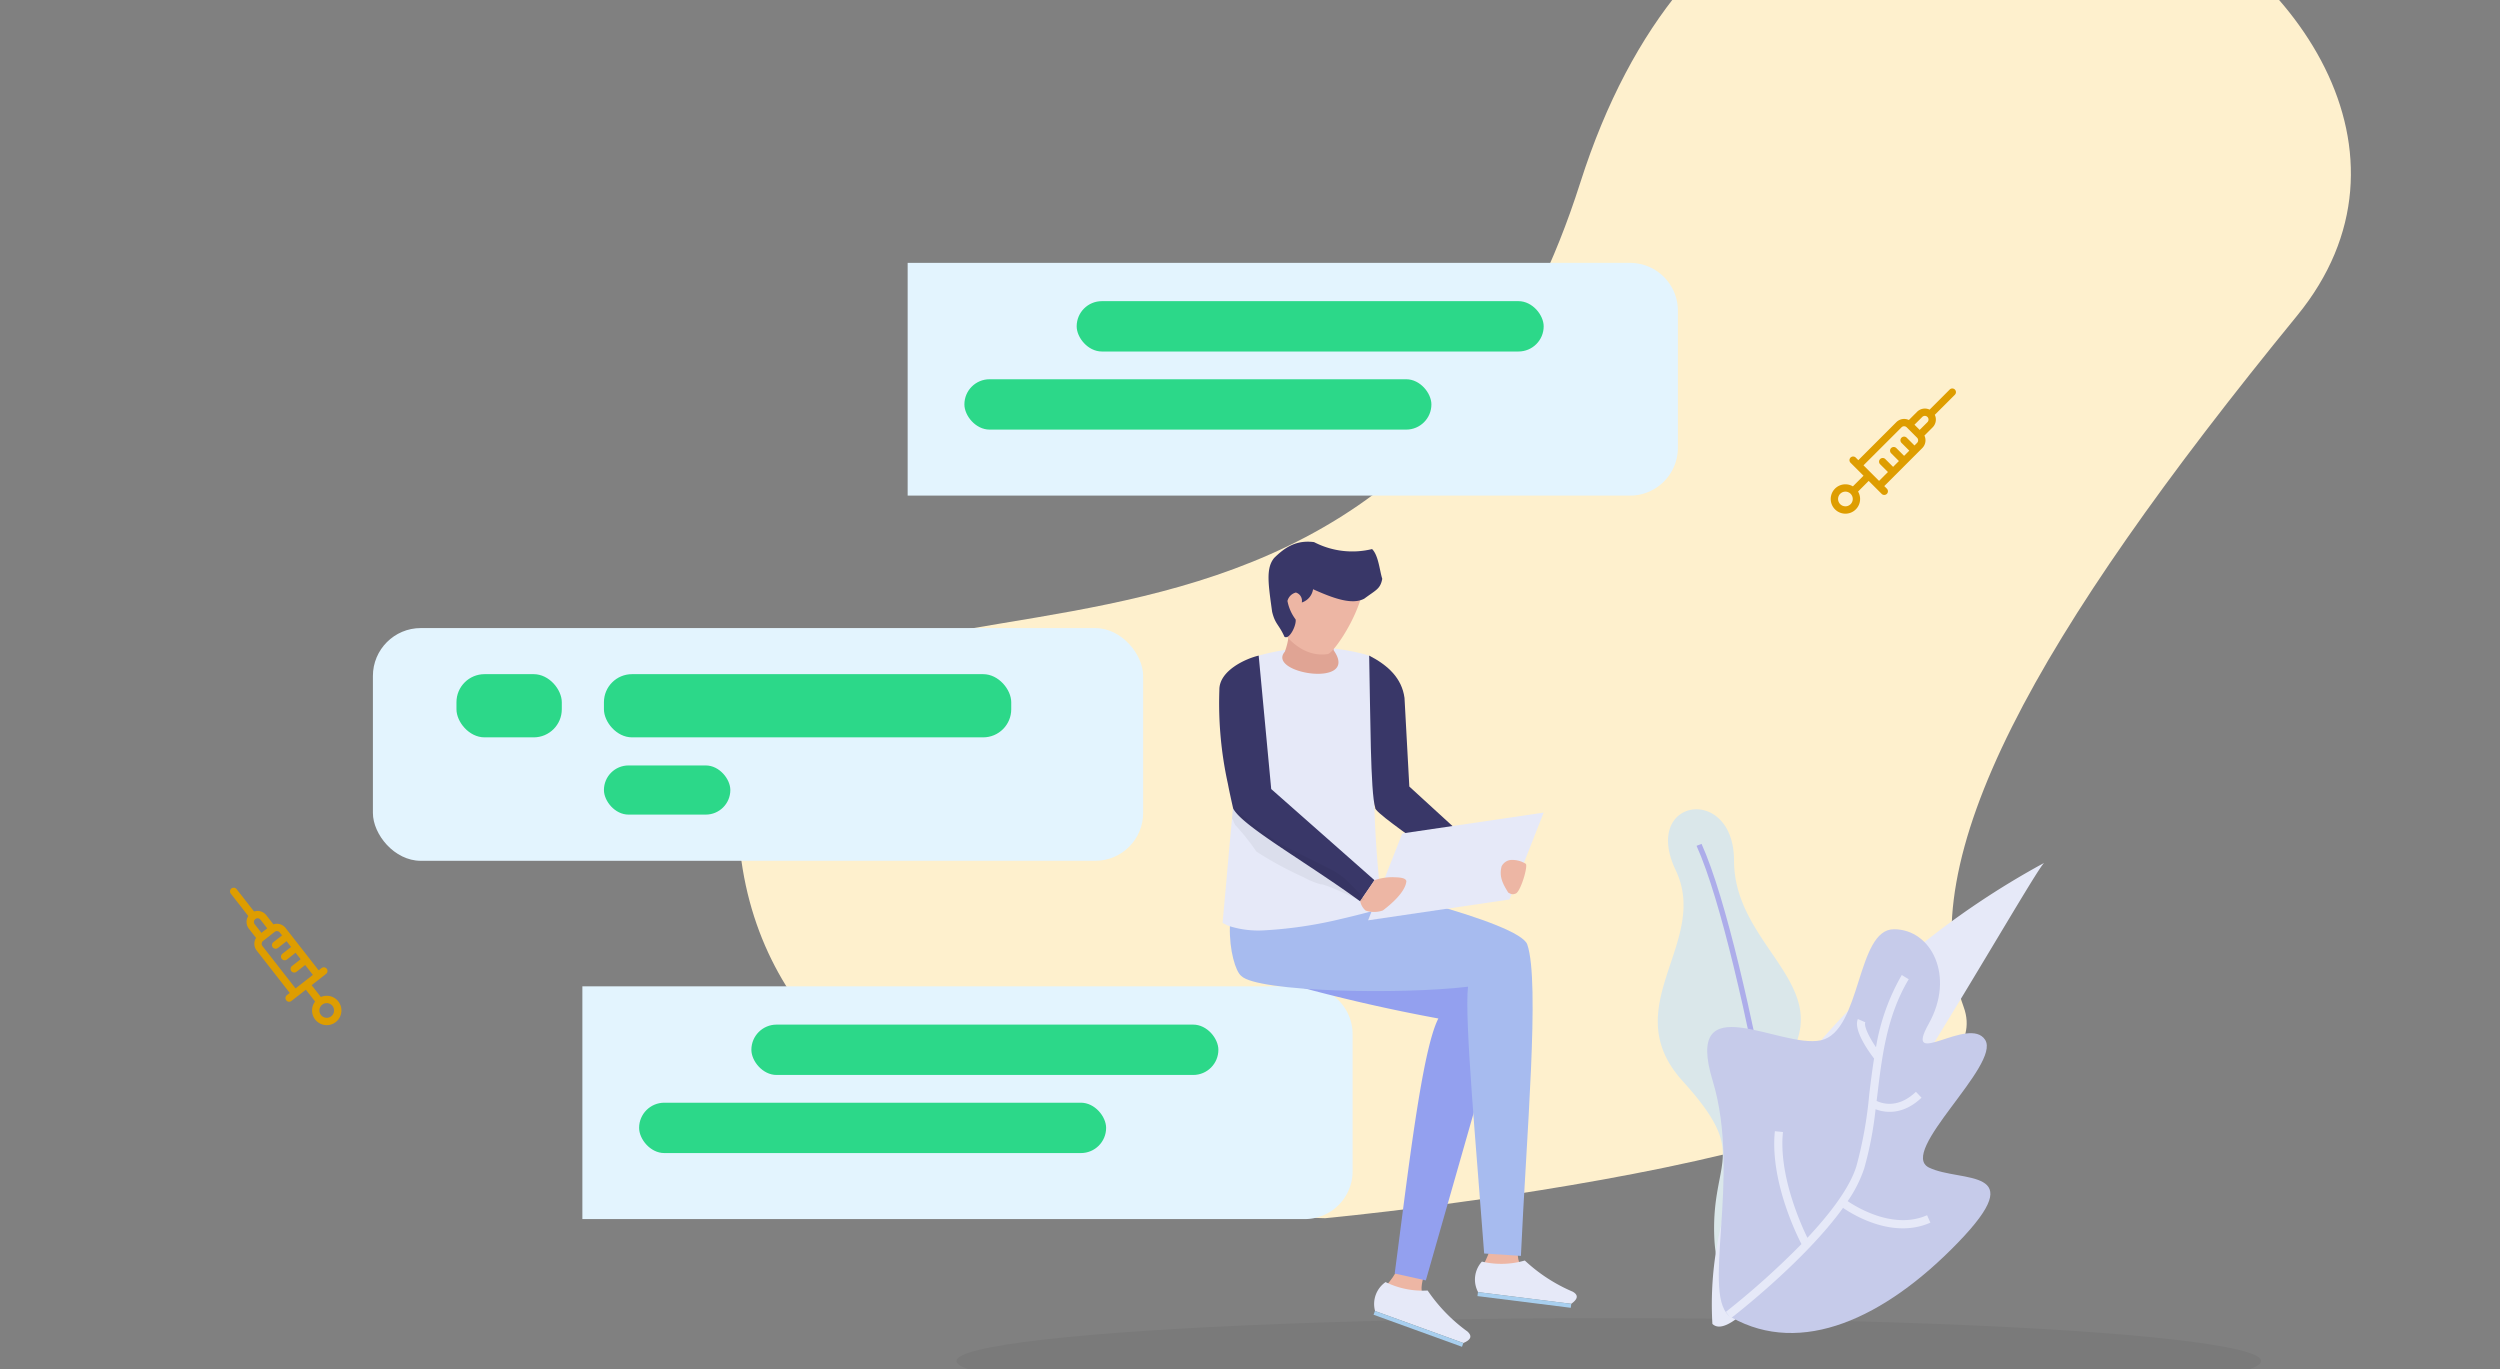 <svg xmlns="http://www.w3.org/2000/svg" xmlns:xlink="http://www.w3.org/1999/xlink" width="356" height="195" viewBox="0 0 356 195"><rect x="0" y="0" width="356" height="195" fill="#808080" stroke="none"/><defs><style>.a{fill:#f7fffc;}.b{clip-path:url(#a);}.c{opacity:0.05;}.d{fill:#fef0cd;}.e{fill:#dae7ea;}.f{fill:#adadea;}.g{fill:#e6e9f8;}.h{fill:#c6cbea;}.i{fill:#e3f4fe;}.j{fill:#2cd889;}.k{fill:#edb6a4;}.l{fill:#a8cfef;}.m{fill:#93a0ef;}.n{fill:#a7bbef;}.o{fill:#393768;}.p{fill:#e0a494;}.q{fill:#de9d00;}</style><clipPath id="a"><rect class="a" width="356" height="195" transform="translate(-0.02 -0.379)"/></clipPath></defs><g transform="translate(-1533.98 -264.621)"><g transform="translate(1534 265)"><g transform="translate(0 0)"><g class="b"><g transform="translate(53.081 -21.101)"><g transform="translate(51.981 0)"><ellipse class="c" cx="92.883" cy="6.111" rx="92.883" ry="6.111" transform="translate(31.131 208.425)"/><path class="d" d="M659.974,354.2s-79.761-.954-83.513-54.583,90.355-.346,119.843-92.877,139.431-26.776,102.084,18.928-55.113,77.621-47.481,98.485S659.974,354.2,659.974,354.2Z" transform="translate(-576.353 -160.007)"/><g transform="translate(130.986 135.964)"><path class="e" d="M879.879,527.48c.261-.012.508-.051.763-.076a16.628,16.628,0,0,0,2.158-.456,8.27,8.27,0,0,0,2.042-1.991c2.252-3,4.721-9.718-2.263-21.973-4.771-8.341-5.659-8.376-3.533-16,.1-.306.175-.619.274-.959,2.466-8.595-9.166-14.118-9.169-25.014s-13.221-8.926-8.305,1.368-8.617,19.416.983,30.014,4.146,10.968,4.5,22C867.637,524,873.406,528.02,879.879,527.48Z" transform="translate(-859.293 -453.699)"/><g transform="translate(5.522 4.926)"><path class="f" d="M887.055,533.184c-.081-.531-8.131-53.3-15.122-68.845l-.712.275c6.953,15.466,14.99,68.14,15.07,68.67Z" transform="translate(-871.221 -464.339)"/></g><path class="g" d="M876,535.827c.989.977,2.82.034,5.186-2.249,7.506-7.27,20.554-28.116,30.141-43.942,6.455-10.664,11.34-19.036,11.926-19.461a117.719,117.719,0,0,0-18.114,12.134c-10.035,8.116-21.5,20.016-26.555,34.926A48.178,48.178,0,0,0,876,535.827Z" transform="translate(-868.223 -462.547)"/><g transform="translate(7.038 17.082)"><path class="h" d="M877.961,545.879c-4.6-2.579,1.505-19.957-2.687-33.708s9.623-4.514,15.407-5.758,5.044-15.812,10.4-15.816,8.732,6.723,4.961,13.455,5.784-1.244,8.035,2.3-12.518,16-7.99,18.188,14.62-.19,4.13,10.665S887.862,551.43,877.961,545.879Z" transform="translate(-874.495 -490.597)"/><path class="g" d="M887.217,526.916l1.151.119c-.626,5.994,2.415,12.872,3.48,15.063,3.184-3.4,6.026-7.088,6.981-10.215a58.493,58.493,0,0,0,1.823-10.2c.2-1.694.416-3.4.689-5.115-.757-.982-2.982-4.074-2.308-5.622l1.061.463c-.232.532.522,2.085,1.521,3.557a30.562,30.562,0,0,1,3.669-10.287l.992.6c-3.118,5.2-3.807,10.968-4.475,16.545-.031.26-.065.523-.1.784.791.378,3.058,1.119,5.6-1.3l.8.839c-2.719,2.582-5.292,2.12-6.546,1.644a50.655,50.655,0,0,1-1.621,8.436,18.443,18.443,0,0,1-2.352,4.654c1.5,1.01,6.65,4.066,11.307,2l.47,1.058c-4.411,1.959-9.041-.073-11.383-1.437-.438-.255-.793-.486-1.055-.664-5.41,7.531-15.449,15.317-15.979,15.725l-.706-.917A114.694,114.694,0,0,0,891,542.992C890.1,541.244,886.509,533.7,887.217,526.916Z" transform="translate(-877.579 -498.159)"/></g></g></g><path class="i" d="M0,0H102.865a6.818,6.818,0,0,1,6.818,6.818V26.324a6.818,6.818,0,0,1-6.818,6.818H0a0,0,0,0,1,0,0V0A0,0,0,0,1,0,0Z" transform="translate(76.149 58.156)"/><rect class="j" width="66.502" height="7.17" rx="3.585" transform="translate(100.217 63.606)"/><rect class="j" width="66.502" height="7.17" rx="3.585" transform="translate(84.229 74.727)"/><path class="i" d="M0,0H102.865a6.818,6.818,0,0,1,6.818,6.818V26.324a6.818,6.818,0,0,1-6.818,6.818H0a0,0,0,0,1,0,0V0A0,0,0,0,1,0,0Z" transform="translate(29.828 161.177)"/><rect class="j" width="66.502" height="7.17" rx="3.585" transform="translate(53.895 166.627)"/><rect class="j" width="66.502" height="7.17" rx="3.585" transform="translate(37.908 177.748)"/><g transform="translate(0 110.159)"><rect class="i" width="109.683" height="33.142" rx="6.818"/><path class="i" d="M3.939,0H24.073a3.939,3.939,0,0,1,3.939,3.939v0a3.939,3.939,0,0,1-3.939,3.939H3.939A3.939,3.939,0,0,1,0,3.939v0A3.939,3.939,0,0,1,3.939,0Z" transform="translate(10.258 6.319)"/><path class="i" d="M602.683,458.587H524.932a3.94,3.94,0,0,1-3.94-3.94h0a3.939,3.939,0,0,1,3.94-3.939h77.752a3.939,3.939,0,0,1,3.94,3.939h0A3.94,3.94,0,0,1,602.683,458.587Z" transform="translate(-510.734 -431.949)"/></g><g transform="translate(120.498 97.86)"><g transform="translate(36.426 98.485)"><path class="k" d="M845.095,597.953s-.234,2.1.316,2.806-5.466.464-5.466.464,1.858-3.044,1.183-4.448S845.095,597.953,845.095,597.953Z" transform="translate(-838.953 -596.357)"/><path class="g" d="M851.527,610.888l-13.268-1.664a3.794,3.794,0,0,1,.545-4.347,11.973,11.973,0,0,0,6.106-.154,23.444,23.444,0,0,0,6.833,4.444C852.643,609.684,852.392,610.268,851.527,610.888Z" transform="translate(-837.803 -600.85)"/><rect class="l" width="13.393" height="0.573" transform="translate(13.653 10.607) rotate(-172.852)"/></g><g transform="translate(21.996 101.792)"><path class="k" d="M815.648,605.906s-.692,1.995-.312,2.806-5.433-.757-5.433-.757,2.485-2.558,2.137-4.076S815.648,605.906,815.648,605.906Z" transform="translate(-808.389 -603.501)"/><path class="g" d="M819.505,620.037l-12.572-4.557a3.8,3.8,0,0,1,1.494-4.119,11.97,11.97,0,0,0,5.989,1.2,23.433,23.433,0,0,0,5.68,5.846C820.86,619.11,820.486,619.624,819.505,620.037Z" transform="translate(-806.718 -607.723)"/><rect class="l" width="13.393" height="0.573" transform="translate(12.591 12.854) rotate(-160.073)"/></g><path class="m" d="M787.456,545.546l4.434.98L803.1,507.274l-30.531-16.192-7.247,11.168a245.923,245.923,0,0,0,28.35,6.978C791.319,513.8,789.348,531.244,787.456,545.546Z" transform="translate(-762.449 -441.334)"/><path class="n" d="M766.761,483.406c14.106,2.288,36.955,8.026,38.019,11.162,1.848,5.408-.155,27.531-.907,44.346l-5.234-.344c-1.076-14.573-2.828-33.32-2.3-37.991-9.629,1.158-30,.742-32.272-1.519C762.4,497.813,760.471,486.737,766.761,483.406Z" transform="translate(-760.894 -437.211)"/><path class="g" d="M782.962,453.352c-.347.094-.679.189-1.026.269-.142.047-.3.079-.458.126-.016,0-.031.016-.063.016-.079.016-.158.048-.237.063a.022.022,0,0,1-.032,0c-1.325.347-2.62.679-3.93.978a60.463,60.463,0,0,1-11.032,1.657,13.8,13.8,0,0,1-4.939-.569,5.973,5.973,0,0,1-1.058-.5c.174-1.8.332-3.646.505-5.492.268-3.125.552-6.265.837-9.343.047-.521.095-1.042.142-1.547.094-.82.173-1.625.252-2.415.852-8.19,1.878-15.4,3.409-19.253a33.76,33.76,0,0,1,3.819-.821c.71-.094,1.4-.189,2.115-.237a28.807,28.807,0,0,1,4.671.047.348.348,0,0,1,.126.016,27.791,27.791,0,0,1,5,.994c.631,3.851.394,11.963.726,21.163.111,3.441.316,7.038.679,10.637.047.505.094,1.026.158,1.531,0,.047.016.11.016.157C782.742,451.663,782.852,452.515,782.962,453.352Z" transform="translate(-759.694 -401.122)"/><path class="o" d="M805.282,418.652c2.672,1.381,4.649,3.2,5.032,6.031L811,437.3l14.672,13.427s-1.62,1.963-2.024,1.961c-.431,0-17.84-11.482-17.5-12.349C805.453,438.069,805.463,427.181,805.282,418.652Z" transform="translate(-783.911 -402.435)"/><path class="o" d="M781.251,450.639l-.757,1.12-.837,1.215v.016l-.441.632v.031c-1.484-1.089-3.031-2.162-4.577-3.2-6.313-4.277-12.5-8.017-13.509-10.021-.016-.031-.016-.079-.032-.111-.268-1.2-.521-2.335-.726-3.409a53.4,53.4,0,0,1-1.215-13.367c-.032-2.793,3.834-4.482,5.6-4.892l1.784,19Z" transform="translate(-759.119 -402.433)"/><path class="p" d="M778.888,408.622c-2.673,3.108,10.715,5.224,6.978-.172a9.77,9.77,0,0,1,.468-6.3L778.5,401A9.577,9.577,0,0,1,778.888,408.622Z" transform="translate(-769.53 -392.953)"/><path class="k" d="M777.081,397.05c1.391,2.1,3.8,3.962,6.636,3.51.945-.214,5.693-7.2,5.15-11.677l-8.4-3.506-4.287,4.811A13.316,13.316,0,0,0,777.081,397.05Z" transform="translate(-768.218 -384.565)"/><path class="g" d="M825.082,479.32l-20.133,2.967,4.871-12.374,20.133-2.967Z" transform="translate(-783.732 -428.371)"/><path class="o" d="M780.668,390.389c2.87,1.292,5.591,2.292,7.311,1.331,1.664-1.241,2.267-1.353,2.543-2.815-.366-1.109-.536-3.353-1.452-4.234a11.835,11.835,0,0,1-8.26-.99c-2.539-.33-4.136.74-5.679,2.254-1.205,1.464-.838,3.7-.293,7.665.439,1.805.962,1.781,1.765,3.578.744.4,1.732-1.734,1.579-2.488a6.3,6.3,0,0,1-1.16-2.629,1.655,1.655,0,0,1,1.2-1.2,1.222,1.222,0,0,1,.84,1.421A2.358,2.358,0,0,0,780.668,390.389Z" transform="translate(-767.287 -383.622)"/><path class="k" d="M804.555,487.233a8.162,8.162,0,0,1,2.608-.428c.492.04,1.854-.024,1.935.581-.141,1.506-2.1,3.216-3.344,4.157a3.739,3.739,0,0,1-2.465.016,2.384,2.384,0,0,1-.767-1.344Z" transform="translate(-782.43 -439.035)"/><path class="k" d="M849.294,482.056a3.624,3.624,0,0,0-2.164-.529,1.653,1.653,0,0,0-1.261.919c-.37,1.471.169,2.447.944,3.714.562.35.776.238,1,.168C848.535,486.261,849.717,482.251,849.294,482.056Z" transform="translate(-805.645 -436.201)"/><path class="c" d="M781.993,478.522l-.647.237s-.079-.047-.205-.126a.121.121,0,0,1-.063-.031c-1.042-.6-4.829-2.317-5.334-2.238a10.988,10.988,0,0,1-2.482-1.025,50.77,50.77,0,0,1-6.7-3.643,32.246,32.246,0,0,0-2.951-3.715c-.189-.142-.363-.851-.521-.977.047-.521.095-1.042.142-1.547,0,0,5.065,4.087,6.139,4.782,1.089.679,6.817,3.441,8.443,4.34a10.315,10.315,0,0,1,2.083,1.689c.773.742,1.468,1.515,1.831,1.941v.016C781.9,478.411,781.993,478.522,781.993,478.522Z" transform="translate(-761.25 -427.57)"/></g></g><rect class="j" width="18" height="7" rx="3.5" transform="translate(85.98 108.621)"/><rect class="j" width="58" height="9" rx="4" transform="translate(85.98 95.621)"/></g><rect class="j" width="15" height="9" rx="4" transform="translate(64.98 95.621)"/><path class="q" d="M195.089,95.649a2.091,2.091,0,1,0,1.8,1.029l1.514-1.514,1.847,1.846a.522.522,0,0,0,.739-.739l-.369-.369,4.674-4.674h0l.738-.738a1.569,1.569,0,0,0,.306-1.783l1.172-1.171a1.569,1.569,0,0,0,.306-1.783l2.86-2.86a.522.522,0,0,0-.739-.738l-2.86,2.86a1.569,1.569,0,0,0-1.783.306l-1.171,1.171a1.569,1.569,0,0,0-1.783.306l-5.413,5.413-.369-.369a.522.522,0,0,0-.738.739l1.846,1.847-1.514,1.514A2.074,2.074,0,0,0,195.089,95.649Zm10.941-9.591a.522.522,0,0,1,.739.739L205.661,87.9l-.739-.739Zm-2.954,1.477a.523.523,0,0,1,.739,0l1.477,1.477a.523.523,0,0,1,0,.738l-.369.369-1.108-1.108a.522.522,0,0,0-.739.738l1.108,1.108-.739.739-1.108-1.108a.522.522,0,0,0-.738.739l1.108,1.108-.828.828-1.108-1.108a.522.522,0,0,0-.738.739L201.14,93.9l-1.261,1.261-2.216-2.216Zm-7.987,11.247a1.045,1.045,0,1,1,1.044-1.045A1.046,1.046,0,0,1,195.089,98.783Z" transform="translate(67.679 -27.062)"/><path class="q" d="M2.089,13.648a2.091,2.091,0,1,0,1.8,1.029L5.4,13.163,7.248,15.01a.522.522,0,0,0,.738-.739L7.618,13.9l4.674-4.674h0l.738-.738a1.569,1.569,0,0,0,.306-1.783l1.172-1.171a1.569,1.569,0,0,0,.306-1.783l2.86-2.86a.522.522,0,0,0-.739-.739l-2.86,2.86a1.569,1.569,0,0,0-1.783.306L11.12,4.49A1.569,1.569,0,0,0,9.337,4.8L3.925,10.209,3.555,9.84a.522.522,0,0,0-.739.739l1.846,1.847L3.149,13.939A2.074,2.074,0,0,0,2.089,13.648ZM13.03,4.058a.522.522,0,1,1,.739.739L12.661,5.9l-.739-.739ZM10.076,5.535a.523.523,0,0,1,.738,0l1.477,1.477a.523.523,0,0,1,0,.739l-.369.369L10.814,7.012a.522.522,0,0,0-.739.739l1.108,1.108-.738.739L9.337,8.489a.522.522,0,0,0-.738.739l1.108,1.108-.828.828L7.771,10.056a.522.522,0,1,0-.738.739L8.14,11.9,6.879,13.163,4.663,10.947ZM2.089,16.782a1.045,1.045,0,1,1,1.044-1.045A1.046,1.046,0,0,1,2.089,16.782Z" transform="translate(30.632 143.666) rotate(-83)"/></g></g></g></svg>